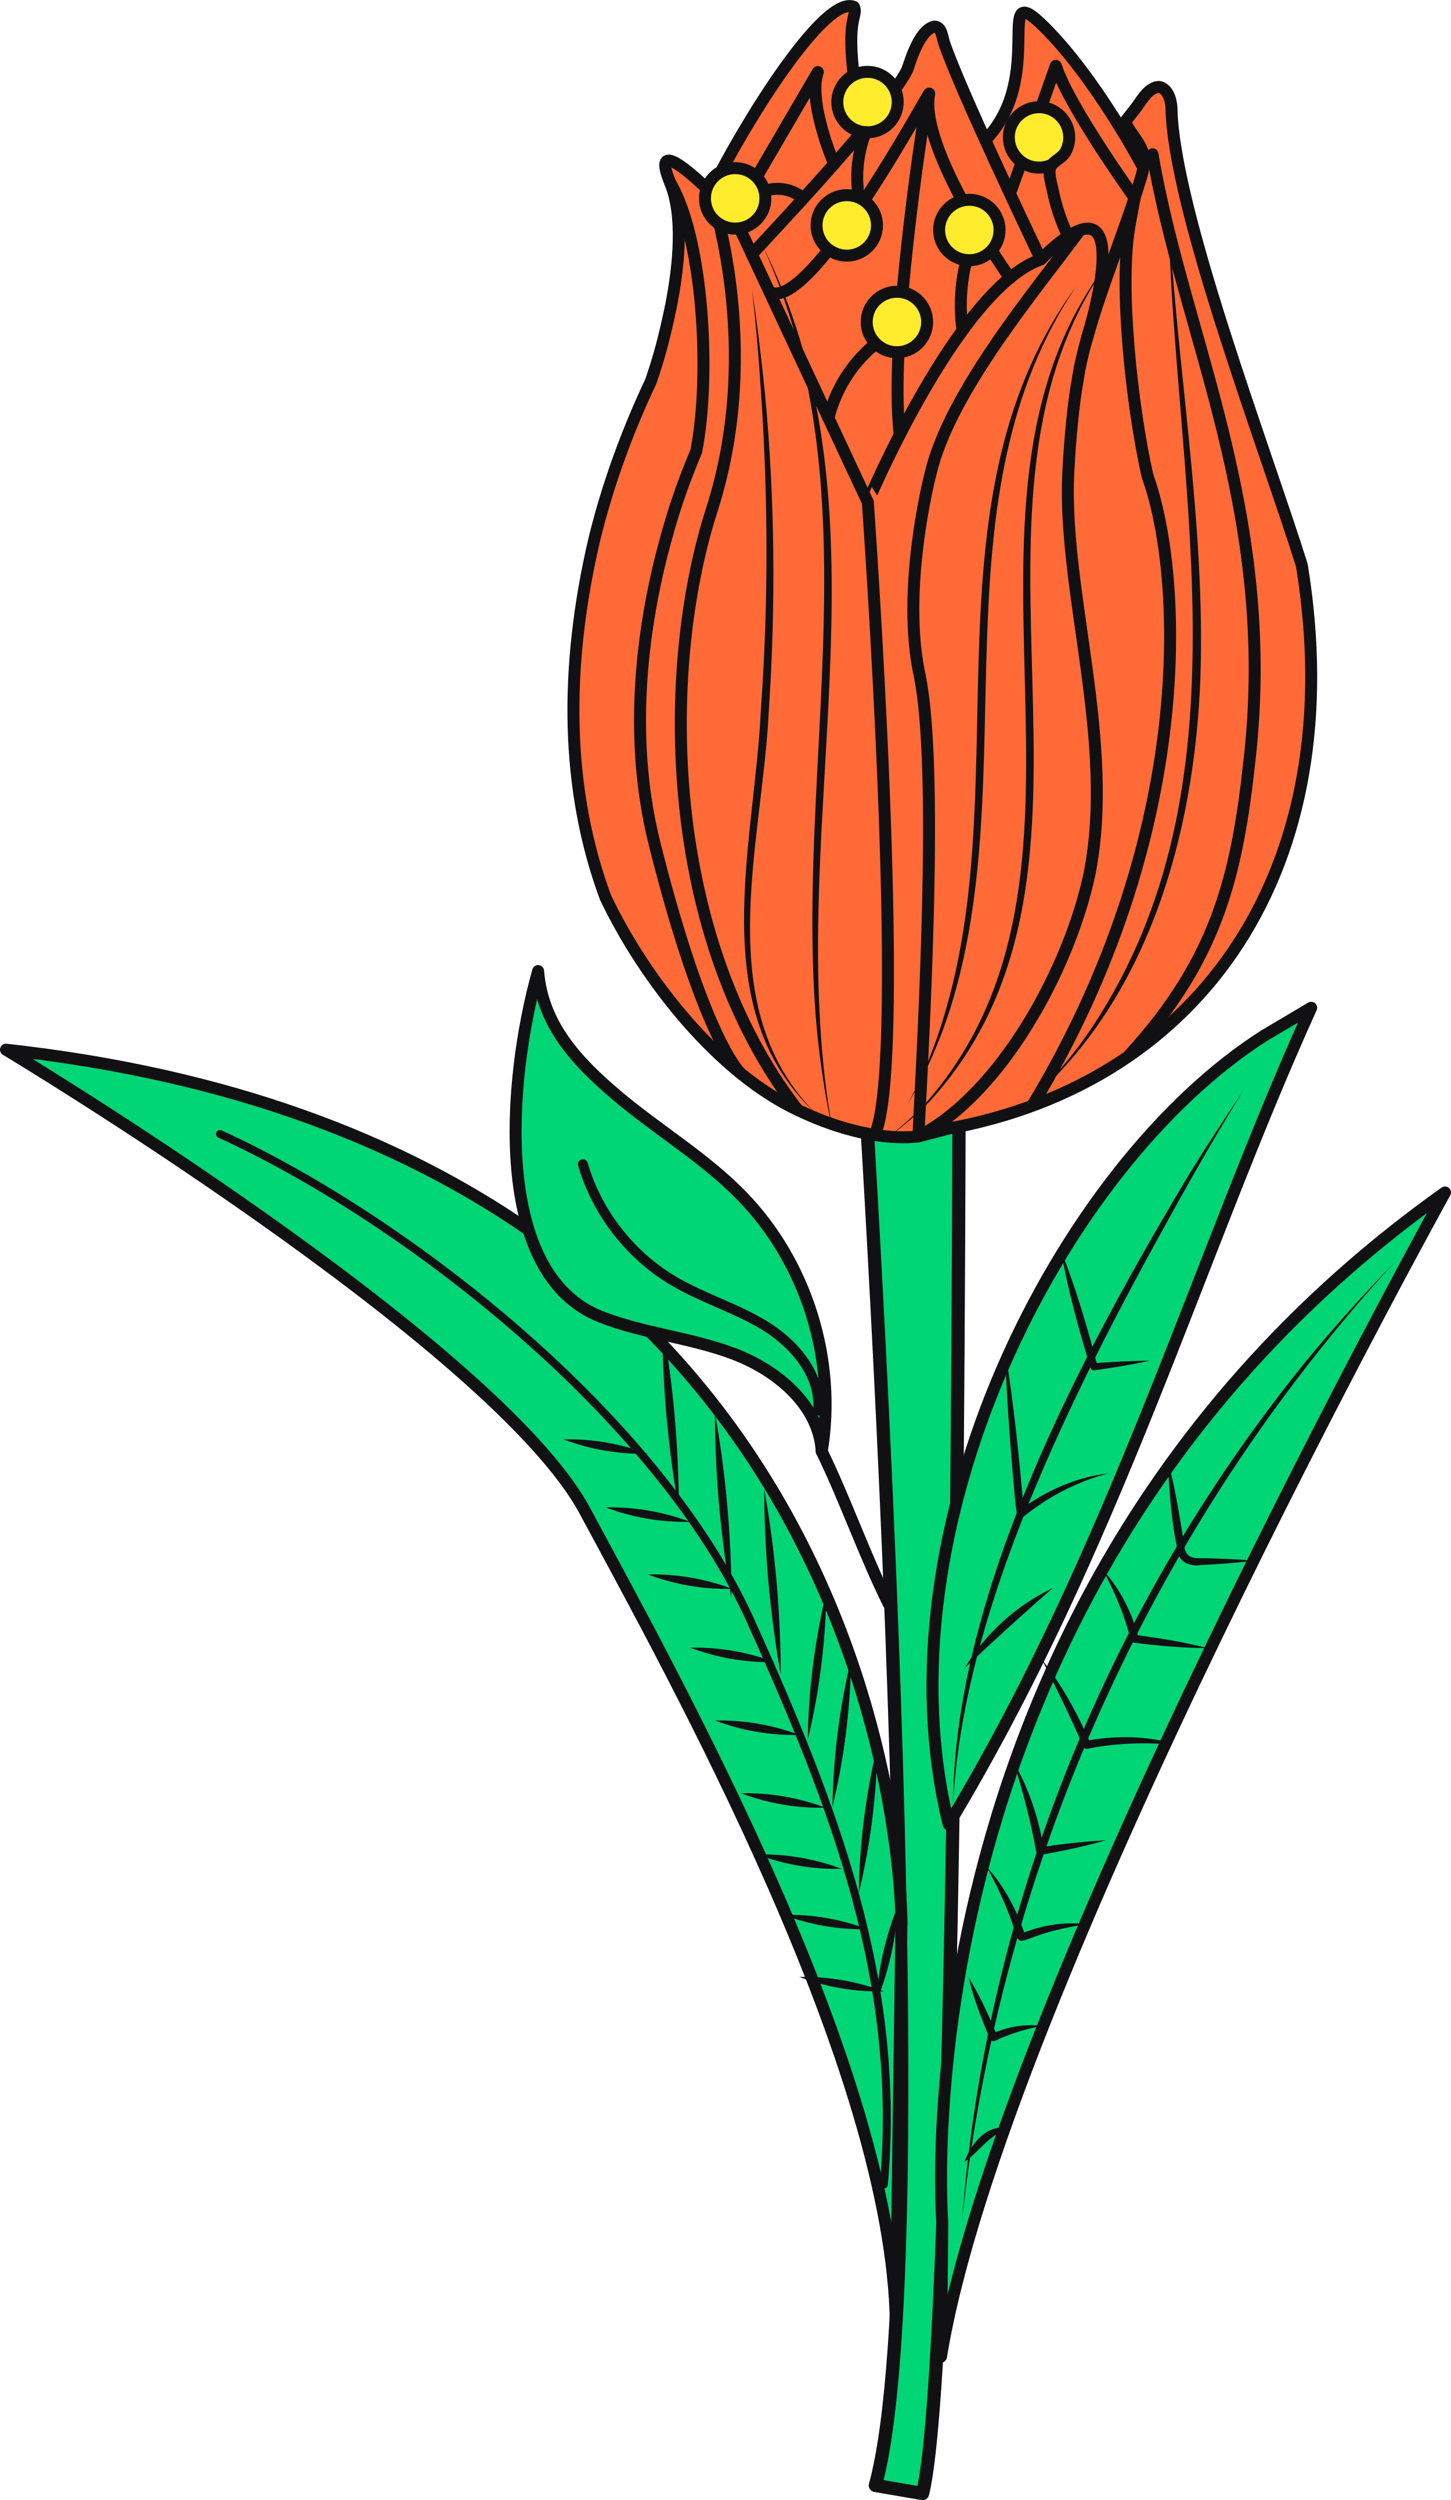 <?xml version="1.0" encoding="UTF-8"?>
<svg id="_왼쪽_위" data-name="왼쪽_위" xmlns="http://www.w3.org/2000/svg" version="1.1" viewBox="0 0 145.5 250.56">
  <defs>
    <style>
      .cls-1, .cls-2, .cls-3, .cls-4, .cls-5, .cls-6 {
        stroke: #111114;
        stroke-linecap: round;
        stroke-linejoin: round;
      }

      .cls-1, .cls-3, .cls-6 {
        fill: none;
      }

      .cls-2, .cls-3, .cls-4 {
        stroke-width: 1.2px;
      }

      .cls-2, .cls-5 {
        fill: #00d675;
      }

      .cls-7 {
        fill: #ff6a37;
      }

      .cls-7, .cls-8 {
        stroke-width: 0px;
      }

      .cls-8 {
        fill: #111114;
      }

      .cls-4 {
        fill: #ffec2d;
      }

      .cls-5 {
        stroke-width: 1.33px;
      }

      .cls-6 {
        stroke-width: .8px;
      }
    </style>
  </defs>
  <path class="cls-5" d="M96.18,104.27s-.04,131.21-3.67,145.63l-4.73-.81c6.92-25.18-1.94-153.69-1.94-153.69l10.35,8.87Z"/>
  <g>
    <path class="cls-2" d="M94.49,222.72s-5.15-63.74,50.41-103.21c0,0-44.64,80.48-50.54,116.67l.13-13.45Z"/>
    <path class="cls-8" d="M96.47,222.52c2.37-31.27,14.66-61.65,34.4-85.99,2.84-3.46,5.83-6.79,8.95-9.99-24.18,26.31-39.54,60.46-43.35,95.98h0Z"/>
    <path class="cls-8" d="M97.12,198.18c1.16,1.86,2.05,3.84,2.86,5.84l-.52-.2c1.57-.7,3.33-1.01,5.01-.78-1.66.32-3.22.79-4.68,1.49-.19.09-.42.01-.51-.18-.86-2-1.64-4.02-2.15-6.16h0Z"/>
    <path class="cls-8" d="M98.93,187.09c1.8,1.98,3.09,4.42,3.9,6.98l-.53-.24c2.08-.88,4.39-1.26,6.6-.98-10.21,1.55-4.29,4.65-9.96-5.76h0Z"/>
    <path class="cls-8" d="M101.71,176.73c1.54,2.68,2.5,5.68,2.97,8.73,0,0-.45-.32-.45-.32,2.21-.33,4.42-.59,6.65-.7-2.15.61-4.33,1.07-6.53,1.46-.21.04-.41-.1-.44-.31-.54-3.01-1.32-5.93-2.21-8.86h0Z"/>
    <path class="cls-8" d="M104.46,166.29c2,2.56,3.59,5.43,4.88,8.41,0,0-.44-.23-.44-.23,2.67-.51,5.47-.51,8.12.09,0,0-.13.09-.13.09.14-.43.28-.85.43-1.27-.06.45-.13.89-.21,1.33,0,.05-.06.09-.11.09-2.67-.19-5.33-.06-7.95.46-.19.04-.37-.06-.44-.23-1.26-2.97-2.69-5.84-4.14-8.72h0Z"/>
    <path class="cls-8" d="M110.66,157.43c1.71,1.88,2.88,4.24,3.5,6.72l-.34-.3c2.43.32,4.86.7,7.25,1.32-2.47,0-4.92-.23-7.35-.53-.17-.02-.3-.14-.34-.3-.6-2.4-1.55-4.68-2.73-6.91,0,0,1.18,2.24,0,0Z"/>
    <path class="cls-8" d="M117.06,146.13c.72,2.78,1.21,5.61,1.64,8.44.14,2,1.27,1.51,2.72,1.61,1.43.04,2.87.1,4.3.24-1.79.23-3.57.34-5.36.44-.8.12-1.87-.14-2.16-1.03-.78-3.17-.92-6.44-1.14-9.7h0Z"/>
    <path class="cls-8" d="M96.72,216.68c.56-1.77,2.35-3.98,4.43-3.32-1.95.56-2.84,2.16-4.43,3.32h0Z"/>
  </g>
  <g>
    <path class="cls-2" d="M95.13,182.83c16.65-27.61,25.01-56.84,36.35-81.83l-4.69,2.78c-20.57,13.08-38.94,49.55-31.66,79.05"/>
    <path class="cls-8" d="M100.81,135.49c.86,5.3,1.44,10.91,1.87,16.27,0,0-.59-.25-.59-.25,1.3-1.05,2.74-1.9,4.27-2.55,1.52-.66,3.13-1.1,4.75-1.3-1.58.43-3.1,1.03-4.54,1.76-1.43.75-2.78,1.64-4.02,2.65-.16.13-.38.1-.51-.05-.3-1.38-.32-2.86-.48-4.27-.33-3.96-.67-8.31-.74-12.26h0Z"/>
    <path class="cls-8" d="M106.39,125.33c1.49,3.76,2.64,7.64,3.65,11.55,0,0-.38-.25-.38-.25.94-.09,1.88-.12,2.82-.18.94-.05,1.89-.08,2.83-.08-1.85.41-3.71.7-5.58.97-.17.02-.32-.08-.37-.24-1.2-3.86-2.26-7.77-2.97-11.76h0Z"/>
    <path class="cls-8" d="M96.73,167.18c2.06-3.45,5.19-6.3,8.82-8.02-3.03,2.66-5.89,5.26-8.82,8.02h0Z"/>
    <path class="cls-8" d="M95.58,180.6c.18-21.26,12.99-45.11,23.76-63.08,1.71-2.76,3.49-5.47,5.29-8.16-1.69,2.76-3.36,5.54-4.95,8.36-10.21,18.1-22.99,41.99-24.09,62.88h0Z"/>
  </g>
  <g>
    <path class="cls-2" d="M90.4,192.88s.6-77.73-89.8-87.68c0,0,49.01,29.42,58.05,46.22,9.04,16.8,30.89,55.99,31.18,81.53l.56-40.07Z"/>
    <path class="cls-8" d="M78.29,167.83c-1.09-6.14-1.65-12.37-1.66-18.61,1.1,6.14,1.65,12.37,1.66,18.61h0Z"/>
    <path class="cls-8" d="M73.35,160.21c-1.09-6.14-1.65-12.37-1.66-18.61,1.1,6.14,1.65,12.37,1.66,18.61h0Z"/>
    <path class="cls-8" d="M68.07,151.22c-1.09-6.14-1.65-12.37-1.66-18.61,1.1,6.14,1.65,12.37,1.66,18.61h0Z"/>
    <path class="cls-8" d="M83.48,181.06c.06-4.83.67-9.61,1.75-14.31,0,0,.03.05.03.05-.05-.07-.24.08-.15.2-.19-.19.21-.42.23-.23-.12,4.83-.72,9.6-1.86,14.3h0Z"/>
    <path class="cls-8" d="M86.12,189.69c.06-4.83.67-9.61,1.75-14.31,0,0,.03.05.03.05-.05-.07-.24.08-.15.2-.19-.19.21-.42.23-.23-.12,4.83-.72,9.6-1.86,14.3h0Z"/>
    <path class="cls-8" d="M81,174.34c.06-4.83.67-9.61,1.75-14.31,0,0,.03.05.03.05-.05-.07-.24.08-.15.2-.19-.19.21-.42.23-.23-.12,4.83-.72,9.6-1.86,14.3h0Z"/>
    <path class="cls-8" d="M87.85,200.72c.2-3.36.93-6.62,2.19-9.74-.19,3.36-.93,6.62-2.19,9.74h0Z"/>
    <path class="cls-8" d="M88.63,199.58c-2.91.06-5.75-.42-8.48-1.45,2.91-.06,5.75.43,8.48,1.45h0Z"/>
    <path class="cls-8" d="M87.02,193.35c-2.91.06-5.75-.42-8.48-1.45,2.91-.06,5.75.43,8.48,1.45h0Z"/>
    <path class="cls-8" d="M84.41,187.3c-2.91.06-5.75-.42-8.48-1.45,2.91-.06,5.75.43,8.48,1.45h0Z"/>
    <path class="cls-8" d="M82.78,181.17c-2.91.06-5.75-.42-8.48-1.45,2.91-.06,5.75.43,8.48,1.45h0Z"/>
    <path class="cls-8" d="M80.17,173.88c-2.91.06-5.75-.42-8.48-1.45,2.91-.06,5.75.43,8.48,1.45h0Z"/>
    <path class="cls-8" d="M77.68,166.58c-2.91.06-5.75-.42-8.48-1.45,2.91-.06,5.75.43,8.48,1.45h0Z"/>
    <path class="cls-8" d="M73.44,159.24c-2.91.06-5.75-.42-8.48-1.45,2.91-.06,5.75.43,8.48,1.45h0Z"/>
    <path class="cls-8" d="M69.2,152.52c-2.91.06-5.75-.42-8.48-1.45,2.91-.06,5.75.43,8.48,1.45h0Z"/>
    <path class="cls-8" d="M64.96,145.7c-2.91.06-5.75-.42-8.48-1.45,2.91-.06,5.75.43,8.48,1.45h0Z"/>
    <path class="cls-6" d="M88.63,218.93c1.8-20.36-4.93-37.79-13.33-56.42-9.28-20.59-34.65-40.36-53.24-48.86"/>
  </g>
  <g>
    <g>
      <g>
        <path class="cls-7" d="M67.22,18.34l.67,8.54c-.63,5.7-2.57,11.28-2.57,11.28-14.19,29.88-4.64,51.69-4.64,51.69,4.28,8.54,9.03,14.07,13.52,17.65.02.02.03.03.03.03h0c1.99,1.58,3.93,2.79,5.76,3.69,0,0,0,0,.01.01h0c3,1.48,5.67,2.18,7.74,2.49.29.04.57.08.84.11,2.71.46,5.64.04,8.59-1.11,3.28-.73,9.68-2.61,16.09-6.99,10.78-7.37,21.52-21.84,17.16-49.9,0,0-13.29-36.02-12.94-45.24,0,0-.67-4.34-3.48.12-.56.47-1.15,1.16-1.7,2.02-1.84-2.98-4.63-7.11-7.62-10.06-5.19-5.12.35,5.02-5.87,11.38-2.09-4.6-4.02-9.03-4.26-10.24-.55-2.74-2.64-.09-3.45,2.89-.28,1.04-2.29,3.66-4.78,6.62,0-.01-.01-.03-.02-.04.15-.84-1.54-8.11-.66-11.65.91-3.64-5.94,1.07-14.17,17.2,0,.02-.02.03-.03.05,0,.02-.02.04-.03.06-.05.1-.1.19-.15.29-2.49-2.41-5.83-5.21-4.03-.9ZM71.25,19.23h.01s0,0,0,0c0,0,0,0,0,0Z"/>
        <g>
          <path class="cls-3" d="M94.93,113.14c25.74-4.62,40.54-26.33,35.61-56.5-3.74-11.88-12.89-35.8-13.07-45.82-.03-.8-.37-1.96-1.24-2.11-.98.03-1.65,1.15-2.19,1.92-.12.19-1.25,1.56-1.24,1.62,1.28,2.28,2.4,2.64,1.68,5.33-1.82,6.17-5.57,14.74-6.41,20.47-.44,2.45-.76,5.72-.95,9.36-.58,11.83,4.76,26.89,2.13,40.17-1.99,9.41-8.79,22-17.17,26.32l2.84-.75Z"/>
          <path class="cls-3" d="M87.02,50.33s4.03,55.93.71,63.39"/>
          <path class="cls-3" d="M104.38,26c-1.14-2.39-8.02-16.83-9.66-21.57-.25-.62-.23-1.73-1.02-1.77-1.43.32-2.28,3.01-2.73,4.36-2.43,4.59-13.69,16.38-15.57,18.46"/>
          <path class="cls-3" d="M86.27,13.37c-.09-2.88-1.43-8.49-.68-11.55.1-.47.2-.75.04-1.13-2.94-1.26-10.96,11.62-14.38,18.55"/>
          <path class="cls-3" d="M114.49,16.52s-4.63-8.73-9.82-13.86c-5.19-5.12.35,5.02-5.87,11.38"/>
          <path class="cls-3" d="M115.57,15.46c3.05,18.08,12.54,35.86,9.73,60.68-1.25,11.59-3.25,19.99-12.05,29.59"/>
          <path class="cls-3" d="M103.53,110.78c16.45-27.26,15.11-53.18,11.54-63.07-1.57-6.93-2.88-18.98-1.82-25.01.22-1.23.35-1.97.53-2.86.16.22-6.51-9.04-7.85-13.1l-.06-.14c-.13.36-4.33,12.25-4.34,12.26"/>
          <path class="cls-3" d="M108.29,23.07c-4.51,6.13-13.07,16.24-14.98,24.41-.11.41-2.96,11.59-1.09,20.22,1.9,9.22.42,35.43-.13,46.19-1.3.18-5.7.39-11.95-2.58-8.02-3.7-15.44-13.02-19.42-21.36-4-10.78-4.16-22.98-1.11-35.95,1.32-5.39,3.26-10.71,5.65-15.77.84-2.42,1.39-4.51,2.02-7.54.82-4.13,1.28-9.1-.07-12.35-.27-.69-.59-1.5-.48-1.99.35-1.34,4.61,2.93,6.23,4.61.97.96.55.63,1.66,2.87,2.15,4.6,6.21,13.27,8.69,18.57,1.7,3.64,2.66,5.7,3.71,7.93-.01,0,8.91-21.13,17.17-24.26.17-.07.21-.09.23-.11.25-.26.51-.52.88-.86,7.85-7.01,4.94,4.73,3.68,8.87"/>
          <path class="cls-3" d="M71.25,19.24s5.4,15.46.13,31.84c-5.26,16.37-4.76,42.91,8.61,60.16"/>
          <path class="cls-3" d="M67.22,18.34c3.29,5.56,4.09,19.21,2.6,26.87-1.43,3.45-2.38,6.1-3.56,10.74-1.59,6.4-2.84,15.01-1.54,23.95.23,1.57.55,3.2.93,4.71,4.92,19.58,8.58,22.94,8.58,22.92"/>
          <path class="cls-3" d="M101.28,27.86s-9.21-12.96-8.1-18.48c.08-.42-11.95,22.06-16.01,19.89"/>
          <path class="cls-3" d="M83.64,16.42s-2.68-6.21-1.63-9.2l-8.41,14.4"/>
          <path class="cls-3" d="M92.68,11.62s-3.58,22.5-2.46,31.96"/>
        </g>
      </g>
      <path class="cls-4" d="M107.18,23.83c-.75-1.53-1.3-3.17-1.63-4.84-.12-.6-.51-1.77-.18-2.33.35-.59,1.16-.81,1.51-1.5.77-1.49.18-3.31-1.3-4.08s-3.31-.18-4.08,1.3-.18,3.31,1.3,4.08c.81.42,1.73.43,2.51.12"/>
      <circle class="cls-4" cx="84.91" cy="22.59" r="3.03"/>
      <g>
        <circle class="cls-4" cx="97.2" cy="23.05" r="3.03"/>
        <path class="cls-3" d="M96.85,26.32c-.52,2.17-.64,4.44-.35,6.66"/>
      </g>
      <g>
        <circle class="cls-4" cx="89.94" cy="32.27" r="3.03"/>
        <path class="cls-3" d="M87.58,34.64c-2.21,1.86-3.81,4.43-4.5,7.24"/>
      </g>
      <g>
        <circle class="cls-4" cx="86.99" cy="10.23" r="3.03"/>
        <path class="cls-3" d="M86.8,13.25c-.77,1.99-1.02,4.18-.72,6.3"/>
      </g>
      <g>
        <path class="cls-3" d="M76.26,19.33c1.33-.69,3.07-.48,4.21.49"/>
        <circle class="cls-4" cx="73.72" cy="19.88" r="3.03"/>
      </g>
    </g>
    <path class="cls-8" d="M117.14,20.56c.75,15.6,3.77,31.77,3.23,47.42-.6,15.65-5.24,32.47-17.68,42.84,2.96-2.64,5.5-5.71,7.59-9.06,15.29-24.41,7.26-54.26,6.86-81.21h0Z"/>
    <path class="cls-8" d="M111.68,25.54c-18.67,24.82,3.1,61.31-18.5,84.9-1.39,1.42-2.91,2.7-4.54,3.82,1.6-1.17,3.07-2.49,4.4-3.95,20.72-23.94-1.01-60.36,18.65-84.77h0Z"/>
    <path class="cls-8" d="M108.07,28.47c-14.63,21.47-5.36,49.01-12.78,72.61-1.09,3.4-2.52,6.69-4.37,9.73,1.73-3.11,3.04-6.43,3.99-9.84,6.81-23.63-2.39-51.47,13.16-72.49h0Z"/>
    <path class="cls-8" d="M76.48,24.65c12.23,24.26,4.19,51.99,5.76,77.84.21,3.74.62,7.47,1.33,11.16-.83-3.66-1.38-7.39-1.72-11.13-2.16-25.88,5.9-53.32-5.37-77.87h0Z"/>
    <path class="cls-8" d="M81.9,111.68c-11.34-10.4-6.22-27.07-5.61-40.47.77-10.55.74-21.16.03-31.71-.22-3.52-.52-7.04-.91-10.55.52,3.49.95,7,1.3,10.52,1,10.57,1.09,21.21.38,31.8-.63,13.37-5.98,29.69,4.81,40.42h0Z"/>
  </g>
  <g>
    <path class="cls-2" d="M53.96,97.32c-3.14,11.19-4.53,30.42,6.29,34.65,4.31,1.69,9.04,2.08,13.37,3.73,4.33,1.65,8.5,5.14,8.78,9.76,1.53-9.15-1.53-18.94-8-25.59-3.74-3.85-8.43-6.6-12.53-10.07-4.09-3.46-7.49-7.14-7.91-12.48"/>
    <path class="cls-3" d="M82.4,145.46c2.24,4.56,4.43,10.72,6.71,15.26"/>
    <path class="cls-1" d="M82.04,141.36c.3-3.46-2.26-6.57-5.2-8.41s-6.35-2.82-9.33-4.59c-4.34-2.58-7.65-6.84-9.06-11.68"/>
  </g>
</svg>
